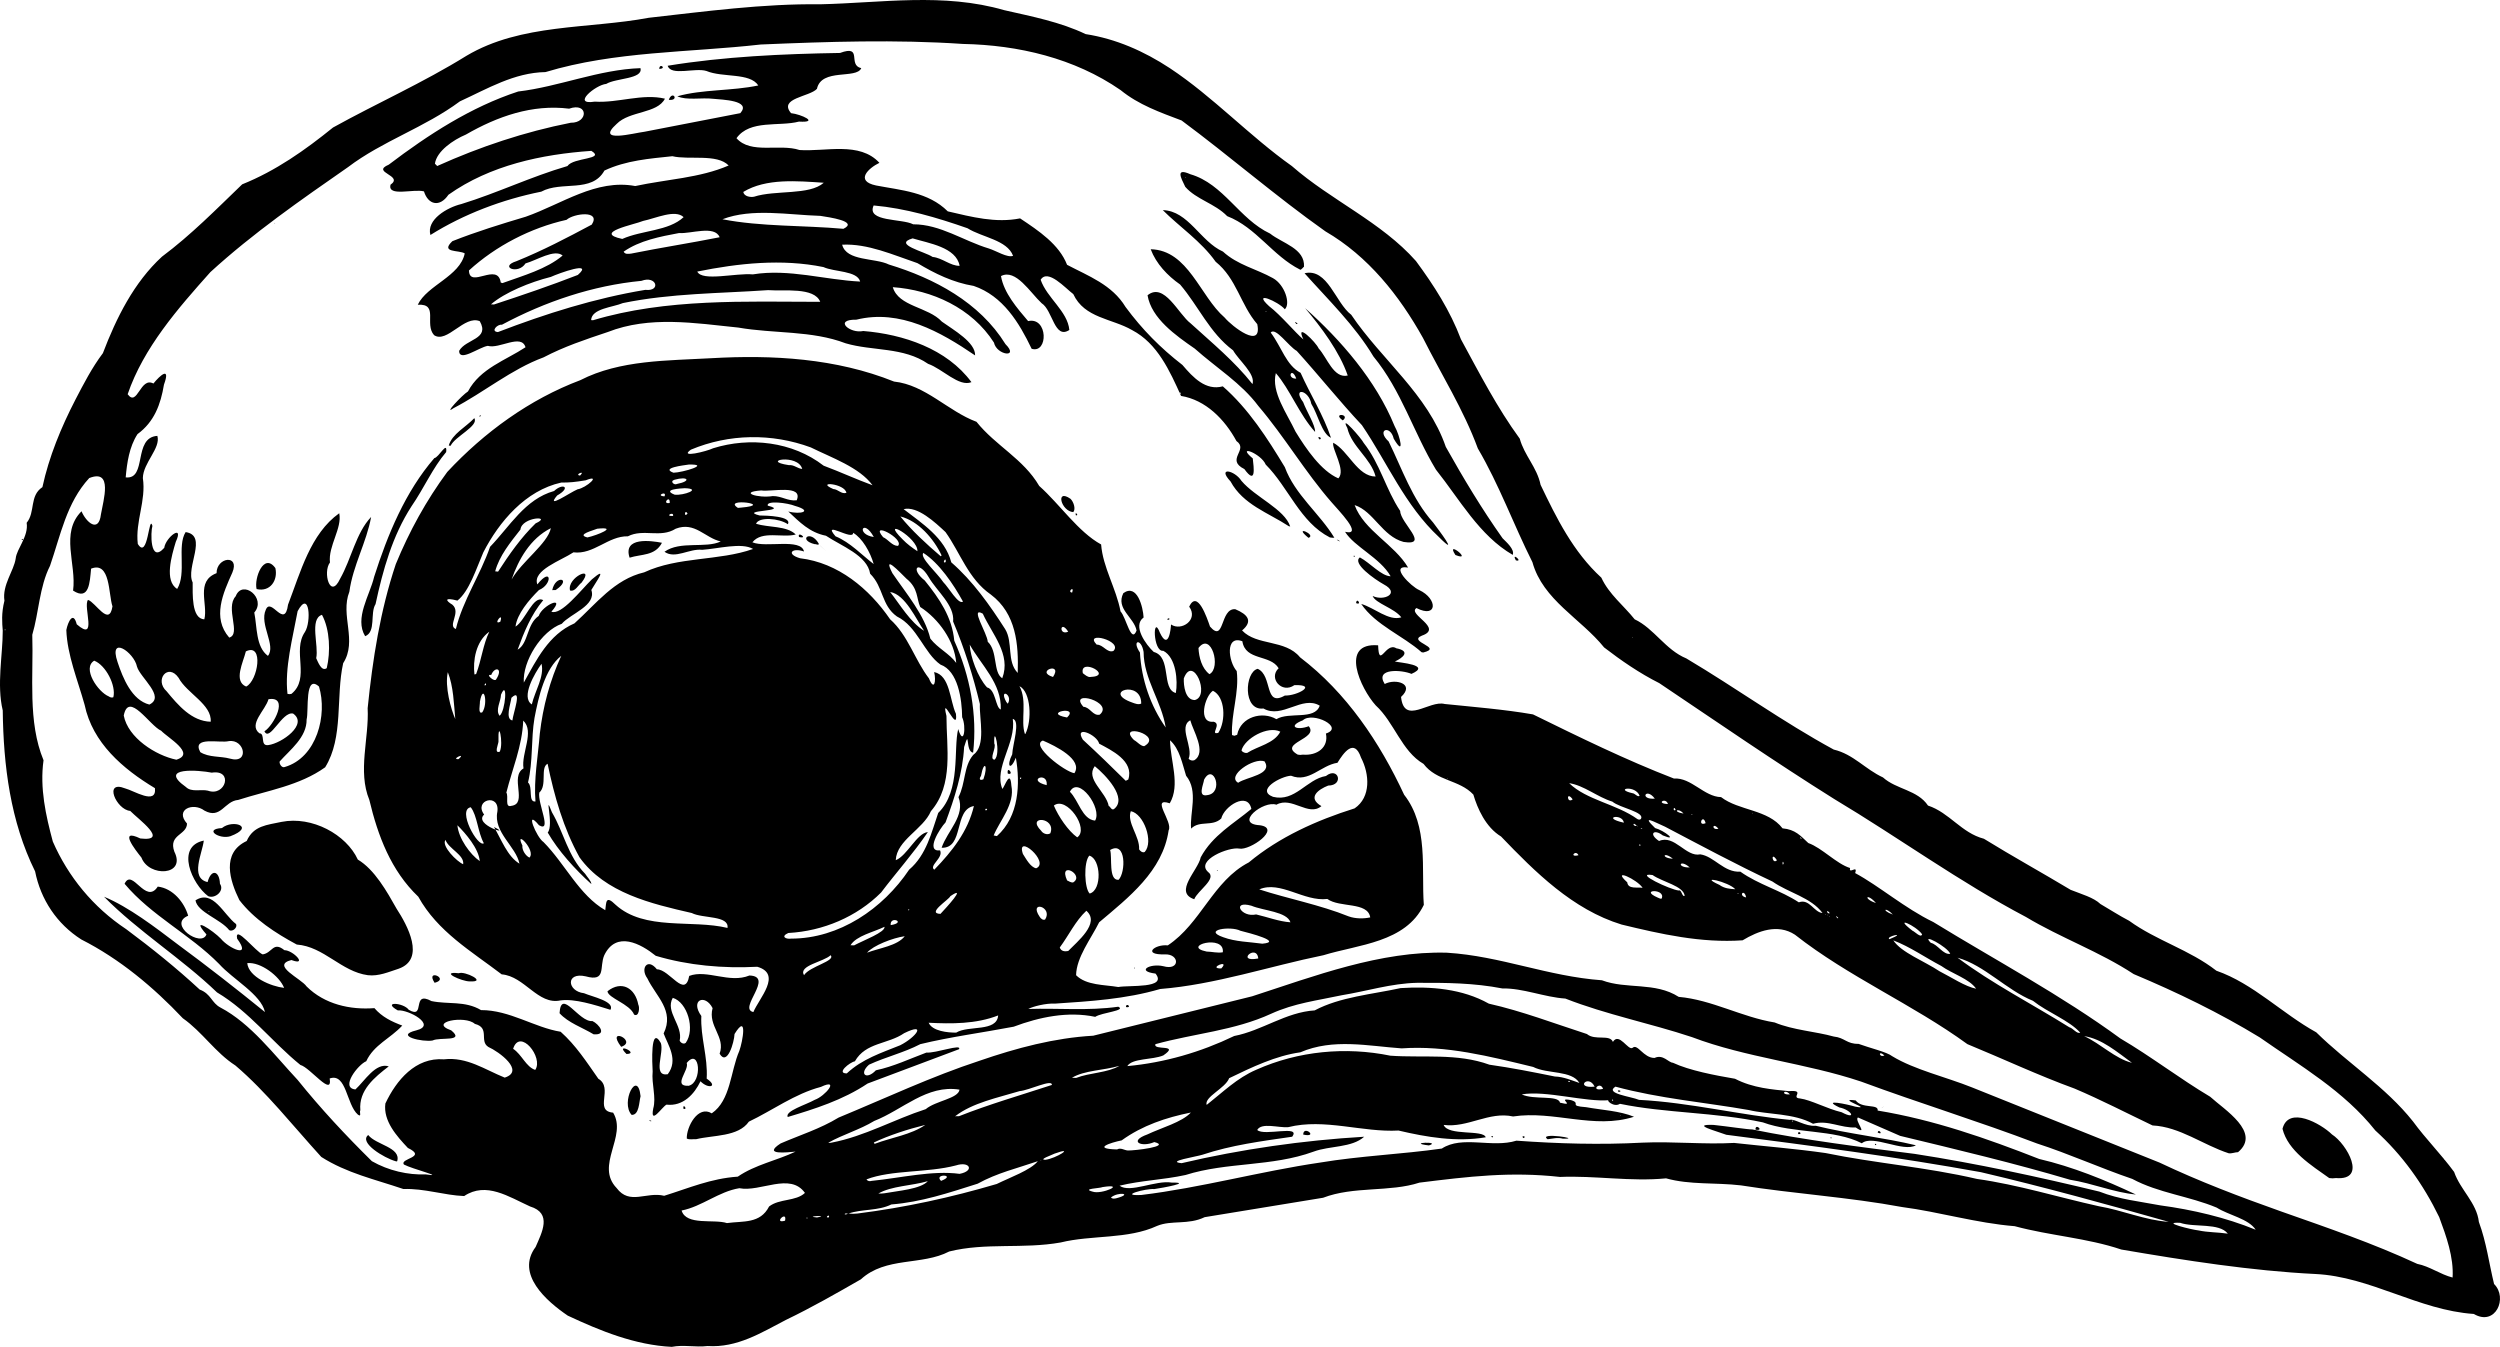 <svg xmlns="http://www.w3.org/2000/svg" width="1421.735" height="765.953"><path fill="currentColor" d="M382.042 765.953c-20.92-1.04-40.546-9.05-59.163-17.76-12.048-8.183-29.8-23.635-18.277-39.04 3.536-8.19 9.578-19.192-3.136-23.04-12.14-5.497-24.996-14.28-37.504-5.92-11.47-.45-22.67-4.437-34.56-4-16.48-5.595-32.11-8.982-46.68-18.24-15.943-17.465-31.422-37.202-48.84-52-11.443-7.354-18.783-19.056-29.92-26.88-16.647-17.63-35.824-33.696-57.726-44.8-13.895-8.85-23.076-22.683-26.274-38.72-14.086-28.49-18.02-60.268-18.4-91.52-3.526-14.767.022-31.517 0-45.44-.332-4.283-.884-9.65.96-16.96-1.346-9.005 5.375-16.975 6.404-24 .53-5.542 7.438-12.617 6.236-20.32 5.055-6.13 1.456-15.326 8.96-20.285 3.74-17.258 10.58-33.89 18.88-49.955 4.58-8.767 9.24-17.894 15.52-26.24 7.604-19.986 17.638-40.207 33.6-54.88 16.528-12.343 30.872-26.935 45.6-41.12 19.184-7.71 35.74-19.428 51.68-32.32 24.7-13.704 51.2-25.463 75.904-40.8 31.05-18.438 69.383-15.167 103.616-21.6 31.826-3.573 65.017-8.087 97.6-7.68 34.862-.773 69.963-6.694 104.64 3.36 15.74 3.595 31.818 6.694 46.24 13.6 17.3 2.687 33.22 9.734 47.875 19.36 24.673 16.34 45.157 38.5 69.405 55.68 22.27 19.487 50.89 31.8 70.56 54.01 10.245 13.868 19.468 28.293 25.6 44.52 10.523 19.34 20.552 38.868 33.44 56.512 2.597 9.532 9.783 16.25 11.84 26.24 9.08 18.934 18.512 38.107 34.56 52.8 4.352 9.45 12.716 15.86 18.944 23.68 11.07 5.203 17.474 17.338 29.376 22.24 28.525 16.955 54.853 36.078 83.84 51.84 11.18 2.647 17.89 11.188 28 15.84 7.63 6.878 19.612 7.054 25.6 16 12.286 4.085 18.998 15.544 31.802 18.88 16.102 9.935 33.246 19.406 49.318 29.047 6.105 2.45 13.05 4.326 16.96 8.073 5.09 2.953 10.68 6.603 16.32 9.527 15.485 11.254 34.3 16.46 49.6 28.393 21.056 7.333 37.336 24.31 56.797 35.04 17.755 17.5 39.438 31.002 55.043 50.713 7.392 10.1 16.046 18.692 23.36 28.683 3.546 10.26 12.856 17.53 14.08 28.445 4.316 11.675 5.76 23.506 8.64 35.29 8 7.907.808 24.29-11.52 17.03-31.352-2.084-58.83-21.236-90.08-22.72-36.5-1.803-73.694-7.655-110.4-13.92-19.463-6.583-40.5-7.83-60.64-13.28-21.444-1.685-43.3-8.19-64-10.88-30.438-5.646-61.378-7.517-91.68-12.32-14.592-1.71-28.97-.2-42.56-4-19.96 1.986-40.528-1.64-60.32-.8-28.182-3.115-51.81-.25-79.933 3.24-16.88 5.525-37.355 1.902-54.787 8.6l-67.36 11.04c-9.388 4.54-18.8 1.556-27.04 4.96-16.715 7.736-37.062 5.057-54.893 9.44-21.426 3.814-42.615-.053-63.347 5.12-15.626 8.144-36.007 2.785-50.24 15.84-14.027 8.04-27.818 15.947-42.56 23.04-14.108 7.306-27.7 15.964-44.64 14.88-6.763.833-13.782-.86-20.32.48zm1012.732-39.43c.713-11.503-3.575-23.484-7.61-34.33-8.996-18.6-20.98-35.415-36.32-49.28-17.93-22.56-42.63-36.74-65.76-52.96-22.855-13.94-46.988-25.626-71.68-36-19.295-12.714-41.552-20.62-61.28-32.48-37.713-19.85-72.32-45.118-108.96-67.04-33.657-21.073-66.457-43.71-99.52-65.92-11.25-5.65-21.765-12.912-31.395-20.32-13.25-16.45-34.805-26.95-40.765-48.48-10.778-21.46-18.86-43.946-31.04-64.675-8.163-22.158-20.654-41.868-31.2-62.845-13.478-24.142-31.162-46.484-55.52-60.64-28.168-19.917-54.43-42.803-81.76-63.04-12.176-4.6-24.392-8.883-34.685-17.28-26.27-18.186-58.246-25.626-89.635-26.24-38.27-2.593-76.69-1.3-115.04.32-41.09 4.643-82.815 3.732-122.387 15.68-17.81.31-32.957 9.452-48.653 16.64-20.13 14.953-44.007 22.504-63.68 37.44-26.635 18.53-54.044 37.538-78.24 59.68-18.5 20.704-38.008 43.015-47.04 69.44 5.543 7.567 7.143-10.167 14.645-6.08 3.77-4.683 9.882-10.05 5.995.64-1.87 11.224-5.505 21.142-15.04 28.125-4.69 7.21-5.994 16.355-6.72 24.607 12.346 1.38 3.998-22.704 18.01-23.61 2.03 6.98-8.1 15.267-8.25 24 1.944 12.863-4.38 24.66-2.88 37.44 5.884 9.597 6.268-17.44 8.32-10.24-1.026 3.145-1.58 21.77 6.72 12.48.814-6.047 11.462-13.973 6.56-3.395-2.372 7.907-6.63 22.208.8 26.755 5.45-8.84-.21-24.398 4.8-32.32 12.896 1.923-.18 20.052 4 28.64.067 6.177-.803 20.717 6.647 20.96 2.187-8.648-5.13-21.63 6.953-26.24-.055-9.166 13.404-10.867 8.96-.32-5.262 11.69-11.62 25.67-1.76 36.96 6.957-1.962-2.458-16.823 3.68-23.52 3.793-9.858 17.658 1.104 10.56 9.28 1.66 8 .774 19.54 7.767 24.64 4.778-5.893-5.01-17.967-1.207-26.24 3.008-7.54 10.703 11.44 12.64-2.88 7.08-18.42 12.72-40.323 29.12-52 1.775 8.458-6.358 18.65-5.28 28-4.226 5.58.14 21.39 5.76 9.28 6.442-11.313 9.01-26.084 17.652-35.163-2.533 14.242-10.372 27.658-12.372 42.523-5.32 13.476 4.7 27.808-3.52 40.64-4.267 19.074.333 42.14-10.24 59.2-14.565 10.448-32.72 13.176-49.44 18.56-7.958.657-9.837 11.192-19.2 6.08-6.463-4.915-17.05-.59-9.92 7.36-.116 6.675-10.74 6.156-7.2 16 6.896 13.822-14.535 14.57-18.72 3.36-3.622-4.538-13.302-16.91-.64-10.88 16.82 1.937-1.13-10.933-5.76-15.68-7.894-.635-15.367-17.75-2.88-12.8 4.92 1.215 18.02 9.776 16.96-.12-18.28-11.016-35.47-25.73-40-47.4-3.925-14.075-9.916-28.4-10.4-42.56.917-4.694 3.946-10.968 5.92-3.243 12.053 10.473 3.438-10.054 6.4-13.877 4.324 1.315 12.07 15.623 13.92 3.68-2.332-6.88-1.087-25.842-12.16-21.44-.73 7.79-1.082 18.45-10.24 12.48 2.06-15.082-7.525-32.772 4.802-45.12 2.56 6.18 9.76 12.65 11.038 1.76 1.36-8 6.98-26.035-6.653-20.64-12.914 14.01-16.35 32.704-22.307 49.92-6.022 11.853-6.414 26.894-10.08 39.2.746 23.5-2.69 49.417 6.4 71.36-2.218 15.856 1.327 31.52 5.28 46.24 8.69 19.88 22.874 37.34 41.76 49.845 14.454 10.744 28.807 22.303 41.76 34.315 6.573 2.5 6.68 7.572 11.84 10.24 17.25 9.095 30.394 26.757 43.84 41.12 13.117 16.312 27.31 31.52 42.24 46.24 9.442 5.4 20.575 7.926 30.656 7.52 11.662 1.78-7.847-3.12-12.416-5.6-2.646-3.562 13.522-4.036 2.24-9.44-6.3-6.684-14.14-15.38-12.8-25.28 6.23-13.22 17.162-26.395 33.28-25.12 13.163-1.506 23.283 5.862 34.595 10.4 11.734-3.777-3.307-14.788-9.315-17.444-5.353-3.36 1.145-10.867-7.68-13.116-5.47-5.088-26.833-.994-13.44 3.68 8.104 6.71-6.505 3.686-10.56 5.76-5.406 1.08-22.163-2.616-9.28-5.76 11.97-2.98-4.6-11.943-10.56-11.36-9.25-5.235 3.246-4.508 6.275-.32 9.83 5.738 1.232-11.274 12.925-4.96 9.343 1.964 19.068-.293 28.16 5.12 16.296-.044 30.277 9.867 45.28 12.32 8.618 7.648 14.81 17.265 21.44 26.72 8.84 5.247-2.8 18.338 8.404 19.276 8.17 13.446-10.42 30.017 1.996 42.886 7.373 9.915 16.945 1.9 27.04 4.398 14.115-4.39 26.488-9.834 41.856-10.88 9.965-6.852 22.244-9.168 32.864-14.24-4.512.37-19.18 2.243-8.515-4.64 10.97-4.752 22.54-8.345 32.995-14.72 26.516-10.956 52.898-23.394 80.16-32.32 21.145-7.27 42.577-12.986 64.64-14.24l90.333-22.4c35.567-11.554 73.08-25.87 110.787-24.8 30.606 1.9 57.32 13.444 88.16 15.68 14.076 5.288 30.182.814 43.68 9.44 18.9 1.668 35.752 11.496 54.56 14.56 10.54 4.38 23.4 5.124 33.6 8 6.298.64 7.34 4.282 14.08 4.16 5.942 2.22 16.268 4.666 19.2 7.04 12.662 7.7 30.475 11.753 45.44 17.76l106.56 42.72c22.53 10.7 45.767 19.5 69.28 27.84 26.04 9.175 52.204 18.1 77.28 29.76 7.114 1.407 13.172 6.035 20.09 7.77zm-70.17-56.57c-10.008-7.136-23.47-15.455-26.56-28 3.336-13.283 21.833-2.995 28.148 3.2 8.444 5.406 20.316 26.315 2.252 24.8l-1.92.16zm-1099.68-9.6c-6.27-1.737-21.055-10.527-15.52-14.88 4.343 5.622 18.764 7 16.48 14.88l-.48.16-.48-.16zm1042.56-4.48c-14.562-4.716-27.824-15.082-43.36-15.84-14.8-7.06-29.227-14.56-44.32-20.96-20.613-7.5-41.112-17.128-60.96-25.28-31.248-22.73-67.57-38.245-98.08-62.24-9.83-6.415-20.914-2.11-29.76 3.2-23.635 1.65-46.512-3.567-68.8-8.96-27.847-8.525-49.237-29.957-68.57-50.08-8.792-5.33-13.422-16.004-15.75-23.84-7.93-8.516-20.894-7.58-28.32-17.44-12.457-7.204-16.635-23.623-27.2-33.28-8.598-9.52-20.818-35.91 1.367-34.167.483 13.816 4.32-2.168 10.313 1.687 8.37 1.596 3.835 5.425-.8 7.52 2.487.67 21.188 1.896 9.453 7.04-5.38-2.335-21.063-3.458-15.213 5.76 6.026-3.26 17.47-.186 9.28 7.36 1.747 16.282 16.078 1.672 24.8 4 16.06 1.66 33.82 3.054 50.24 5.92 26.424 12.967 52.683 25.86 80.16 36.48 9.78-.717 17.175 10.383 26.807 10.56 10.125 7.79 26.694 6.958 34.953 17.76 7.278.654 10.144 4.148 14.654 8.36 7.724 2.703 16.06 11.856 23.747 14.2-.897 3.882 4.607-2.13 2.884 2.88 13.66 7.347 28.333 20.066 44.44 27.84 35.554 21.795 72.832 41.647 106.435 66.24 17.3 10.14 33.775 22.866 51.04 33.124 7.95 7.294 29.235 20.265 15.84 31.516-1.75.03-3.59.887-5.28.64zm-55.04-51.45c-8.39-6.097-17.134-13.683-27.2-15.177 9.466 4.323 17.678 12.865 27.2 15.177zm-29.44-17.19c-6.385-7.035-18.52-11.44-26.88-18.08-15.143-6.142-27.493-20.205-42.88-24.515 19.705 14.745 42.357 26.297 63.555 39.555 2.12.495 4.35 4.02 6.205 3.04zm-59.2-24.96c-3.95-5.695-13.55-8.444-19.84-12.96-9.124-4.793-17.65-10.846-27.253-14.53 4.52 6.922 17.76 11.848 26.293 17.57 6.455 3.257 14.755 8.798 20.8 9.92zm-14.72-19.84c-1.42-3.938-17.157-12.38-11.04-6.24 3.914.835 7.04 6.93 11.04 6.24zm-34.56-8.32c11.018-4.513-2.777-1.5 0 0zm18.56-2.81c-3.647-5.094-17.004-10.844-5.44-1.99 1.263.422 4.85 4.402 5.44 1.99zm-47.68-9.28c-2.422-2.762-.452 1.086 0 0zm-4.8-.71c-.41-.574-.41.574 0 0zm-.96-.96c-.41-.574-.41.574 0 0zm36.8-.25c-4.19-4.61-6.896-2.5 0 0zm-38.08-.07c-.41-.574-.41.574 0 0zm-1.92-.8c-6.444-8.84-19.386-11.53-28.48-17.92-20.728-9.724-40.88-20.58-61.12-31.2-6.025-2.592-13.947-7.23-5.6.8 5.072 1.325 13.57 8 4.32 4.16-4.93-3.866-8.277-.893-2.08 3.2 8.793-3.85 15.302 9.338 23.43 7.59 7.898 1.097 13.496 10.462 22.81 9.85 10.394 7.383 23.05 10.67 33.245 17.44 6.023-2.282 8.656 5.74 13.476 6.08zm4.16.073c-2.324-2.97-1.748.845 0 0zm26.24-5.764c-5.415-6.122-7.474-2.37 0 0zm-121.92-2.47c2.794-5.792-13.16-5.42-2.24-.64.634.283 1.748.837 2.24.64zm48.09-.71c-1.055-5.393-4.787-.917 0 0zm-34.97-.89c-.498-5.597-12.657-7.894-18.24-11.84-11.22-1.668 10.388 8.523 14.964 8.8 1.417-.794 1.898 3.937 3.276 3.04zm30.72-1.28c-.84-.6-.84.6 0 0zm-1.92-2.484c-3.738-4.255-21.674-8.25-9.024-2.476 2.815 2.05 5.774 2.258 9.024 2.476zm-52.71-.784c-2.93-4.748-18.164-11.73-8.73-3.13.492 4.117 5.927 2.535 8.73 3.13zm26.79-11.61c-5.707-5.127-7.775.18 0 0zm53.44-2.4c-.797-2.78-.898 2.673 0 0zm-3.84-1.685c-3.73-5.716-2.742 2.732 0 0zm-59.2-.875c-5.317-4.412-7.002-.414 0 0zm-53.66-1.998c-1.566-3.464-5.616 1.485 0 0zm35.42-5.614c-.558-1.32-1.993.586 0 0zm91.52-4.07c-2.077-1.3-.245.94 0 0zm-47.36-5.367c-3.386-4.15-4.098 1.082 0 0zm-43.2-.233c-1.265-.594-1.265.594 0 0zm-3.2-1.37c-2.44-2.878-2.6.423 0 0zm.64.09c-.41-.574-.41.574 0 0zm38.49-1.67c-1.52-5.89-4.93 2.192 0 0zm-46.49-.25c-.76-5.58-13.43-3.006 0 0zm9.6-2.067c2.8-3.974-11.872-6.293-16.16-9.933-8.503-2.56-16.093-9.252-24.567-10.487 9.916 9.647 26.916 11.84 38.807 20.407.573.338 1.353.504 1.92.013zm29.44-2.733c-.84-.6-.84.6 0 0zm-5.12-.41c-3.232-3.738-6.57-.93 0 0zm39.36-.23c-.41-.574-.41.574 0 0zm-43.84-1.847c-1.056-2.994-1.877 1.232 0 0zm-4.39-3.34c-1.152-4.082-7.282-.215 0 0zm-54.17-2.65c-3.75-5.17-3.34 2.723 0 0zm46.72-.405c-5.002-6.764-8.973.686 0 0zm-8.64-1.597c-2.414-6.452-14.812-3.958-4.16-1.517 1.475.037 2.966 2.422 4.16 1.517zm-108.96-9.997c-.41-.574-.41.574 0 0zm-432.92 204.874c-.203-6.637 6.41-19.142 14.2-14.314 10.82-7.408 10.614-23.92 15.68-35.52 1.945-5.337 4.85-21.86-2.72-9.6-.166 4.57-4.157 18.547-8.48 11.2 3.5-9.616-6.798-15.624-4-25.92-4.272-8.382-12.97-4.674-6.4 4.48-.58 11.962 3.8 23.342 3.04 35.607 6.772 4.61.942 6.125-3.52 1.513-3.456 7.28-9.937 14.408-19.36 13.28-2.7 1.54-9.34 11.927-7.52 2.24 1.84-6.367-1.03-13.946-.32-21.12-.24-3.924-1.41-26.8 4.64-16.16 2.002 5.476-4.918 19.173 3.927 17.76 6.214-8.15.178-16.513-2.327-23.2 6.34-12.988-4.345-21.028-9.28-31.36-4.153-5.655.108-11.85 5.44-5.12 7.316.06 15.94 16.923 18.4 3.753 10.094-3.844 22.86 4.457 34.24-.233 14.46.506-6.798 18.916 2.24 20.796 3.18-7.775 16.555-21.565 2.24-25.756-19.306 1.01-39.2-.696-57.76-6.24-8.584-6.937-22.494-14.375-29.28-.316-2.92 6.67 1.324 15.306-10.56 11.996-11.553-2.603-10.587 8.498-.96 9.6 4.567 1.983 17.68 4.647 15.04 9.44-9.012-2.833-20.416-6.446-28.395-5.355-12.822 2.823-20.405-13.765-33.456-14.805-17.272-13.173-36.453-24.31-47.43-44.16-15.566-14.83-22.99-34.7-27.84-55.04-6.758-16.402-.068-35.112-.96-52.16 2.84-27.927 7.153-55.506 16-81.92 7.63-18.57 17.28-36.18 29.28-52.44 21.027-22.58 46.883-41.35 75.68-52.2 22.607-11.59 49.698-11.058 74.4-12.48 34.922-2.025 71.063.055 104 13.28 17.836 1.9 30.697 16.858 46.88 22.88 10.968 13.703 26.614 20.982 35.68 36.48 11.758 10.482 22.153 26.143 35.2 33.28 1.002 13.043 8.572 24.95 11.04 38.08 3.222 3.344 6.022 18.705 9.12 10.88-1.38-7.474-12.013-12.384-7.52-21.28 7.92-5.643 11.217 8.105 11.52 13.845-6.54 4.716 1.417 15.598 5.76 19.595 10.37 2.795 4.173 21.144 12.57 23.36 1.2-6.848.215-20.18-7.13-24-5.984.845-6.138-21.39-1.92-10.275 4.932 10.383 6.214-2.306 6.316-4.697 5.858 3.996 15.754-2.652 10.324-10.148 4.692-9.9 10.098 6.323 11.84 11.318 8.378 9.694 5.59-10.464 14.333-9.878 7.308 3.038 10.182 6.87 3.907 12.09 8.312 8.855 24.547 4.986 32.96 15.27 26.455 20.142 45.392 48.464 59.2 78.166 14.015 17.955 9.718 42.117 11.2 62.634-10.447 21.514-37.107 22.485-57.12 28.64-30.554 6.235-61.593 16.736-92.8 19.2-19.68 5.79-40.078 6.993-59.853 8.32-4.9-.32-12.57 1.584-15.187 3.04 17.163-.553 33.996 1.165 51.2-1.28 4.813 2.248-9.42 3.27-13.12 5.76-15.544-3.278-31.734.11-46.365 5.6-17.884 3.412-35.85 5.74-53.09 9.92-9.637 4.98-19.498 7.193-29.184 11.68-5.834 5.14-1.607 9.016 3.904 3.2 9.887-2.087 19.56-6.665 28.736-10.08 5.36.455 20.347-5.2 18.56-1.92l-52 19.52c-14.04 9.417-30.312 14.52-45.44 19.04-1.663-3.44 10.388-6.93 15.36-9.76 5.98-2.077 14.528-12.55 3.52-7.36-14.785 3.873-27.622 13.417-40.96 19.755-6.046 8.7-20.17 7.582-30.08 10.005-1.59-.192-3.72.445-5.24-.407zm1.08-29.994c7.965-1.852 6.424-22.173-1.12-12.96 1.6 4.006-8.342 13.438 1.12 12.96zm89.92-7.04c8.89-8.263 19.526-11.614 30.365-16 9.175-4.628 15.252-13.234 2.275-6.88-9.287 6.4-21.914 5.193-28.035 16-2.876.504-10.868 6.917-4.605 6.88zM389.97 593.08c5.55-7.712.888-23.17-7.373-25.613-4.48 7.954 5.916 15.686 3.925 24.364.55 1.196 2.222 2.22 3.447 1.248zm153.833-5.847c6.915-4.282 23.12-.177 23.84-9.76-12.605 4.965-26.772 4.8-39.52 4.16 2.037 4.785 10.945 5.688 15.68 5.6zm92.16-25.92c6.16-1.162 28.115 1.014 21.174-7.64-11.263-1.396-3.113-5.957 4.426-4.2 9.652 2.727 9.296-7.04.96-6.72-13.168.374-5.915-5.905 1.6-5.12 18.806-12.425 25.692-36.67 46.08-47.194 17.366-14.438 38.49-23.902 60.16-30.726 9.4-6.394 8.493-19.552 3.64-28.854-3.882-11.434-10.016-2.573-13.4 2.934-9.546 1.468-16.204 11.515-26.4 7.36-5.592.218-20.312 8.16-10.24 12 12.545 3.098 19.094-10 30.08-11.84 7.13-5.623 10.435 5.39 1.28 5.44-5.633 2.205-12.062 6.883-3.84 11.678-7.333 6.225-16.866-5.766-25.6-.798-7.238-2.63-24.353 10.874-9.403 11.68 12.516 1.73-5.68 14.497-11.717 13.28-5.764-1.13-25.042 6.63-17.76 13.28 5.425 3.784-6.007 10.645-7.84 15.52-11.922-3.982 2.23-16.495 3.68-23.84 6.78-12.564 18.62-19.05 28.8-27.52-2.064-10.104-15.39-1.62-17.122 5.44-5.124 4.855-12.28.855-17.132 5.76-.925-8.815 4.314-21.286-2.867-30.08-2.183-6.917-3.643-15.238-9.12-20.16.113 11.666 5.98 25.326-.16 35.84-11.204-3.782 1.965 10.52-.64 15.36-3.35 23.22-22.788 38.176-39.52 52.32-4.78 9.597-12.893 19.84-13.12 30.08 5.796 5.853 16.17 5.367 24 6.72zm8.96-10.72c.302-1.122.78.747 0 0zm47.04-55.52c.84-.6.84.6 0 0zm-234.72 59.52c3.177-5.054 18.226-8.087 15.107-11.36-3.815 3.732-18.517 5.848-15.107 11.36zm237.28-3.84c5.402-5.685-8.268.135 0 0zm21.047-5.673c-.886-8.713-13.283 2.487 0 0zm-222.487-3.287c7.003-2.674 17.228-3.906 21.44-9.37-6.633.916-17.994 5.255-21.44 9.37zm202.327-.233c1.254-10.597-24.1-3.46-9.207-.407 3.07.053 6.222.968 9.207.407zm-87.927-.727c4.944-5.183 18.462-15.848 10.317-22.88-6.232 5.815-10.005 13.996-15.117 20.884.72 2.227 2.984 2.39 4.8 1.996zm-121.76-3.2c5.42-2.908 17.884-7.542 17.28-10.56-6.298 3.087-15.922 5.02-19.32 10.48l2.04.08zm232.16-.96c12.002-1.07-7.29-6.056-12.48-7.36-5.558-2.845-21.725-.483-9.76 3.68 7.024 2.625 14.935 2.65 22.24 3.68zm-268-2.88c27.44.004 52.237-17.01 67.123-39.2 9.98-8.475 12.78-21.49 16.557-32.29 13.044-12.643 8.5-36.26 11.36-47.71 3.157 10.452 4.755-1.373 2.24-6.72-.09-10.18-2.34-26.352-12.32-29.92-9.308-6.47-13.177-21.73-24.757-27.36-8.945-6.348-7.545-16.684-15.243-24.32-1.623-10.46-16.393-15.75-25.12-21.6-9.28-1.8-14.986-7.77-21.44-13.795 7.16 1.91 14.185-.223 3.84-3.165-4.116-1.72-16.457-3.284-15.52-.16 13.47 3.46-17.293 2.38-4.64 5.6 3.724.03 18.638.38 16.073 4.96-4.91-3.396-16.543-4.365-18.078-.235 6.983 2.2 17.475 1.032 22.577 6.086-7.37 2.1-19.214-2.462-24.656 4.44 7.742 3.282 27.614-2.532 29.364 5.23-7.014-2.426-10.324 1.533-2.24 3.84 21.587 2.57 39.256 17.283 51.2 34.71 10.118 8.958 14.056 23.166 22.08 33.61 3 7.46 4.22 1.66 2.955-3.605 9.136 1.937 8.83 16.047 12.405 23.765 1.362 12.08-8.846-12.77-5.4 1.213-.008 17.94 4.194 39.078-8.84 54.147-4.483 10.44-19.454 16.392-20 27.875 6.51-2.55 12.047-15.464 18.277-15.996-8.16 11.97-18.103 23.132-26.597 34.36-13.8 13.833-32.955 21.95-52.8 23.04-4.43 1.976-1.443 3.62 1.6 3.2zm20.16-220.16c-6.58-6.143-3.133-2.74 0 0zm-6.72-4.16c-9.755-2.388-2.582-8.597 2.24-.41.5 1.43-1.82.163-2.24.41zm-8.92-4.084c-1.298-3.663 5.72 1.293 0 0zm-40.68 222.324c1.05-7.202-14.2-5.28-20.32-8.48-22.974-5.277-49.2-11.343-63.84-31.68-9.156-16.53-14.315-34.75-18.15-53.21-4.33 2.2-.056 12.32-4.73 16.41-1.097 5.908 7.505 22.962-.16 18.56-8.375-10.065-1.424 7 2.56 9.56 12.298 12.44 20.252 30.177 35.125 38.76.613-4.358.087-8.828 5.835-3.13 16.458 14.99 43.512 8.313 63.68 13.21zm-77.44-24.96c-9.242-8.317-18.83-18.917-24.8-29.28 3.722-4.412-2.403-23.992 2.4-11.52 6.71 11.373 9.1 25.076 18.88 34.97 1.1 1.764 3.588 4.218 3.52 5.83zm170.24 23.36c9.39-1.483-.558-5.66 0 0zm227.36-1.6c-2.106-6.13-15.32-6.53-22.24-9.44-11.47-3.192-5.868 6.906 2.72 4.96 6.53 1.493 12.87 4.014 19.52 4.48zm-139.52-1.6c4.687-7.365-9.693-11.136-3.04-1.44.587.95 1.843 2.005 3.04 1.44zm184.887-1.193c-1.436-9.046-17.386-5.348-24.407-10.487-13.315 1.632-26.736-10.607-38.72-5.44 16.057 5.244 34.523 8.75 50.88 15.36 3.82 1.374 8.552 1.382 12.247.567zm-244.407-2.007c2.984-3.175 15.52-16.766 5.637-10.08-.935 2.164-13.7 9.877-5.637 10.08zm-17.76-2.24c-.3-1.634-.897 1.18 0 0zm102.627-9.32c7.137-1.96 6.41-19.775-.227-21.56-3.325 3.63-2.786 18.805.227 21.56zm-9.347-6.36c6.673-4.246-8.695-12.64-3.52-1.12 1.043.478 2.355 1.442 3.52 1.12zm25.76-1.44c4.167-4.237 4.342-22.417-4.8-16.96 1.32 4.16-1.085 17.363 4.8 16.96zm-104.8-5.76c10.14-10.507 19.1-21.68 22.53-36.213-11.656 2.06-5.417 24.182-18.37 23.733 3.366-9.813 13.63-18.15 9.6-28.8 4.1-7.88 2.817-17.497 8.393-24 7.453-5.342 3.406-20.308 3.767-28.96-3.683-15.466-8.843-31.856-15.2-46.88.885-9.373-9.286-17.196-13.92-25.28-5.804-9.908-10.817-4.783-2.24 1.918 8.385 10.36 15.58 20.93 16.8 34.242 9.003 20.06 13.17 42.082 10.72 63.68-4.627-.596-1.63-14.605-5.12-3.2-.77 14.755-5.538 29.28-10.56 42.847-3.273 3.422-11.718 16.86-3.11 15.942 2.044 4.218-6.54 8.686-3.29 10.97zm57.92-.8c8.204-3.403-11.666-20.373-7.52-8.16 1.858 2.867 4.245 7.478 7.52 8.16zm-325.835-2.315c.76-5.305-8.222-8.698-10.074-13.845-2.5 3.457 6.6 12.428 10.074 13.845zm32.006-.314c-1.905-9.743-14.958-17.917-12.57-29.53 1.515-10.882-13.74-6.716-7.52 1.6-6.4 5.833 16.67 12.5 5.6 7.077 4.244 7.154 7.546 16.632 14.49 20.854zm-22.564-1.444c-.657-7.272-8.11-15.83-12.727-20.407.65 7.497 7.273 16.65 12.727 20.407zm28.233-2.007c4.025-3.877-8.846-16.813-4-6.88-.338 2.704 2 5.988 4 6.88zm349.92-3.2c5.207-5.86-.572-21.8-7.925-23.2-2.408 6.494 5.177 14.274 4.725 21.685.6 1.046 1.936 2.1 3.2 1.515zm-375.84-4.96c-3.51-6.44-3.72-15.683-7.45-20.48-7.884 1.362 4 22.943 7.45 20.48zm337.44-3.36c7.117-4.716-6.057-23.74-13.28-18.08 2.554 6.134 8.117 14.406 13.28 18.08zm-45.67-.71c12.646-11.248 13.304-29.838 10.79-44.57-3.215 7.817-5.49 4.73-2.08-1.92.187-5.525 4.836-19.143.32-20.16 2.006 13.7-10.875 27.796-5.92 39.84 1.585-1.86 4.462-11.21 5.12-1.92 2.117 10.563-6.545 19.744-10.073 28.36zm6.19-35.53c-.792-5.18 4.127 1.17 0 0zm24.205 33.925c3.54-9.3-14.154-10.37-5.205-1.405.985 1.625 3.567 2.532 5.205 1.405zm25.442-7.198c4.266-6.947-9.46-25.91-14.327-16.407 4.963 4.868 6.93 15.705 14.327 16.407zm-61.367-6.1c-.6-2.033-2.117 1.146 0 0zm72.054-.43c8.132-6.132-4.904-19.617-10.866-24.44-5.502 7.413 6.468 14.617 7.93 22.644.885.22 1.52 2.576 2.934 1.796zm-342.615-1.88c9.46-1.24-1.144-16.596 6.88-21.28-1.4-8.644 6.442-20.97-.16-27.2-.575 14.546-6.31 27.766-9.6 40.96 1.446 2.2-1.144 8.78 2.88 7.52zm13.687-2.473c-1.027-12.596 1.425-25.55 2.473-38.647 1.743-15.223 5.77-30.31 12.2-44.2-9.345 7.31-12.932 23.316-15.24 35.4-2.022 11.878-.782 24.872-3.68 36.64 2.952 2.614-.13 11.407 4.247 10.807zm381.993-3.607c9.843-1.137 3.585-18.84-1.76-8.8-.336 2.744-3.85 9.927 1.76 8.8zm-91.273-5.673c.888-8.178-11.994-2.93 0 0zm108.873-1.367c4.886-3.398 19.866-4.606 15.04-12.16-6.212-2.377-21.83 8.298-15.04 12.16zm-62.476-1.836c3.48-10.555-9.748-16.73-16.558-20.404-1.125-5.078-14.488-10.83-9.286-2.28 8.308 7.64 16.6 15.66 24.404 23.4zm-82.393-.153c2.905-8.005.303-11.206-1.37-1.85-1.114 1.462-.916 2.857 1.37 1.85zm21.44-.32c.393-2.152-1.646.963 0 0zm30.31-3.13c5.07-7.744-10.88-15.554-17.92-18.56-7.39 2.6 12.528 17.812 17.92 18.56zm68.16-7.36c7.333-4.42-.86-17.11-2.24-22.72-6.997 3.576 1.853 15.334-.96 21.85.74.937 2.095 1.25 3.2.87zm-113.6-.32c4.054-3.18-.652-21.286-.12-9.187 1.424 2.364-3.157 8.883.12 9.187zm-304.8-.32c4.89-4.263-4.77.315 0 0zm480.16-2.56c8.138.703 14.79-4.132 13.12-12 10.833-3.544-7.658-12.71-13.12-7.52-8.833 3.413-3.497 5.96 3.36 3.36 6.016 7.286-17.9 9.585-6.24 16.16l1.44.16zm-31.68-.96c6.095-3.946 15.346-5.285 18.88-12.087-7.1-3.62-20.328 3.903-22.08 10.608.447 1.097 2.202 1.674 3.2 1.48zm-425.03-.71c2.354-4.96-1.095-19.83-.73-5.69-.072 1.454-2.638 6.888.73 5.69zm366.47-3.13c11.442-6.392-15.91-13.597-5.787-3.506 1.868.967 3.737 3.437 5.787 3.506zm52.885-6.475c2.082-10.4 14.448-13.546 22.315-8.885 7.32-4.384 21.794.737 24.64-7.68-9.967-6.066-21.42 7.726-32 1.6-11.853 1.54-10.668-20.818-3.277-22.56 8.632 3.832 3.534 22.044 15.437 15.2 6.87.245 18.954-6.334 5.44-5.92-7.275 5.102-14.873-4.1-8.96-9.613-4.8-7.997-18.896-4.094-20.64-15.347-9.872-3.71-8.013 11.545-3.2 16.96 1.535 12.098-3.304 24.48-2.68 36.396l1.365.394 1.56-.545zm-120.405-.565c3.834-7.547 3.13-23.92-3.4-27.107 4.6 8.4.537 19.746 3.08 27.107l.16.16.16-.16zm109.687-.553c4.465-6.867 3.956-20.535-3.064-23.927-4.698 3.17-8.69 18.64.355 17.6 4.978 1.222-2.376 7.76 2.71 6.327zm-29.916-3.036c-2.327-14.84-12.522-27.62-12.57-42.97-1.298-8.025-6.988-6.79-2.08.32.857 15.424 6.018 30.384 14.65 42.65zM291.4 409.72c.353-3.92 6-19.033-.567-12.887-.48 3.686-3.66 12.077.567 12.887zm-32.482-.802c-.8-8.563-1.026-18.578-4.245-26.645-1.857 8.122 1.796 21.118 4.245 26.645zm347.915-.885c7.35-7.064-14.676-2.647 0 0zm-322.72-.96c3.454-2.68 4.676-21.228.8-12-.09 3.888-3.334 8.66-.8 12zm341.28-.64c8.604-7.174-18.188-14.65-9.28-4.48 3.873.188 5.335 5.33 9.28 4.48zm-351.115-1.355c3.527-5.126.662-17.173-1.365-6.005.182 1.303-1.345 7.4 1.365 6.005zm294.886-1.594c.46-14.87-11.02-25.086-17.693-36.89.338 6.806 4.465 18.436 9.847 24.32 5.077 1.264 4.718 11.56 7.846 12.57zm-266.72-2.88c1.718-7.55 7.275-15.9 5.513-23.13-3.852 5.343-11.916 19.056-5.513 23.13zM649 400.12c.21-13.8-22.785-6.796-5.047-.567 1.55.564 3.46 1.35 5.047.567zm-75.767-.087c2.907-5.15-5.38-8.926-.96-.84l.84.99zm106.24-1.92c9.03-2.217-1.034-26.207-6.24-12.32-.176 4.092.75 12.32 6.24 12.32zM276.38 389.55c.318-2.505-1.988 1.17 0 0zm21.503-1.358c7.126-12.832 14.13-27.33 28.8-33.683 12.384-11.146 22.608-24.997 39.68-29.037 19.33-9.022 42.45-6.383 61.92-13.28-6.473-3.873-20.2-.058-28.96.48-7.377-.828-15.358 5.45-21.44 1.117 8.88-6.384 23.397-1.75 32-5.862-9.022-2.02-14.708-11.44-25.6-7.255-8.732 5.52-18.312-.2-27.2 4.32-11.248-.244-19.43 10.53-30.973 9.12-7.1 4.71-23.476 10.185-20.534 18.24 8.31-10.386 8.588.083.91 3.2-5.63 5.553-12.492 13.67-13.317 20.8 5.6-3.44 10.07-18.17 15.753-15.04-6.893 8.25-10.98 18.278-14.56 28.16 6.215-3.535 5.072-14.508 12-19.2 1.985-6.1 15.797-12.198 7.2-2.4 5.675 2.216 16.727-12.263 23.04-18.4 9.493-8.084 2.438 1.242-.32 6.034 3.067 8.917-11.895 13.462-16.8 19.235-11.632 4.103-22.392 21.333-21.6 33.44zm26.28-52.404c-1.87-7.445 14.654-14.92 6.52-4.396-1.804 1.2-3.602 5.327-6.52 4.396zm-10.113-.19c1.868-8.996 11.3-6.552 2.393-.365l-.48.32-1.913.045zm43.993-18.445c-3.933-11.95 12.178-9.693 18.4-8.48-3.928 7.577-11.68 6.336-18.4 8.48zm-75.84 69.12c4.107-6.327-.805-7.55-2.88-2.4-3.656-.808 2.046 4.42 2.88 2.4zm287.767-.553c5.146-13.602-5.737-24.99-11.063-36.727-7.645-4.364 2.58 11.195 2.816 15.966 5.797 5.396 2.914 17.394 8.247 20.762zm28.873-.727c5.865-8.933-10.643-3.29 0 0zm21.12 0c13.895-.55-6.204-11.327-4.16-2.153 1.08.81 2.757 2.36 4.16 2.153zm-349.19-1.67c3.044-8.018 3.98-17.01 7.5-24.09-7.78 5.556-9.39 16.582-8.46 24.32zm417.03.07c6.91-3.54.958-24.47-6.24-14.88.29 5.44 1.93 11.61 6.24 14.88zm-109.03-.71c.51-16.167-.835-33.698-15.3-44.57-12.852-8.92-17.34-23.71-25.76-35.52-5.898-5.487-15.866-14.942-23.84-13.06 10.303 8.002 23.434 16.23 27.113 30.268 12.145 10.507 21.965 24.43 30.647 37.993 4.604 7.6.756 18.3 7.13 24.89zm-34.97-5.69c-.988-12.388-9.904-24.99-20.48-31.807-2.213-4.796-.99-10.602-7.84-16.1-4.185-4.087-13.7-14.284-8-3.133 8.12 11.88 18.295 23.796 21.6 37.243 4.3 5.545 10.777 8.396 14.72 13.797zm89.365-6.795c5.774-5.706-17.185-11.648-9.5-3.605 3.737-.09 5.915 4.92 9.5 3.605zm-25.685-10.965c-4.604-7.177-5.593 2.468 0 0zm-81.92-.48c-4.45-6.283-10.723-20.756-19.36-22.093 5.622 7.105 11.41 17.214 19.36 22.093zm-266.315-1.035c3.935-16.286 13.982-30.873 19.435-46.737 11.193-11.573 19.872-27.124 36.416-31.75 5.052-4.76 9.96-2.108 1.735 2.56-6.853 8.152 7.185-1.65 11.61-3.52 4.97-.753 14.015-8.9 4.64-5.12-6.426 1.038-8.904 1.285-13.92 1.28-20.294 4.5-35.322 22.207-44.32 39.715-4.025 9.296-8.013 22.143-14.72 27.416-7.764-2.06-6.643.08-2.88 2.31 5.16 4.42-2.984 12.016 2.005 13.845zm21.355-4.013c-.986-2.714 1.547-1.353 0 0zm3.925-.147c2.078-6.602-4.71 2.38 0 0zm263.115-11.445c-5.47-10-13.633-21.96-22.56-27.68-2.263 2.58 8.14 11.67 11.36 16.638 3.057 3 8.61 13.002 11.2 11.042zm62.08-5.12c1.47-4.28-3.11-.26 0 0zm-318.79-7.43c5.806-10.287 20.49-20.384 22.344-29.21-11.8 5.907-18.45 17.976-22.344 29.21zm-7.68-4.48c6.284-9.712 13.076-19.436 21.35-27.45 9.998-4.492-7.865-3.78-8.64 3.52-5.73 7.302-12 14.916-14.36 23.756zm213.596-4.324c-1.88-6.756-6.518-14.778-11.695-17.775.26 4.986-18.205-7.616-9.993 2.007 8.395 3.447 15.165 10.843 21.687 15.767zm40.964-1.116c.385-3.784-2.518 1.288 0 0zm-2.33-3.77c-4.49-9.655-13.406-19.707-23.447-22.167 6.147 7.68 14.988 15.882 22.967 22.647l.48-.48zm-13.76-2.4c.45-7.693-21.997-20.243-8.4-6.72 2.43 2.554 5.464 4.783 8.4 6.72zm-11.04-3.04c3.928-3.95-16.5-14.548-8.48-4.96 2.993 1.338 5.18 5.046 8.48 4.96zm-176.64-4.8c5.495-1.19 18.037-6.28 5.6-4.96-1.942.926-12.188 3.33-5.6 4.96zm162.88-.247c-6.052-10.99-10.422-1.5 0 0zm-114.15-11.982c.593-2.93-5.296.354 0 0zm8.23-1.37c-1.7-2.896-2.178 2.804 0 0zm30.4-3.36c19.935-1.75-11.06-5.85-1.76.16zm-40.55-2.63c.336-5.096-4.788.94 0 0zm72.23-1.53c3.886-9.235-14.58-4.686-20.16-5.6-13.113.93-1.897 4.562 6.56 3.2 5.027-.067 8.583 2.988 13.6 2.4zm-75.2-2.24c1.713-3.497-5.54-.31 0 0zm5.76-.96c5.134.6 15.79-3.358 5.76-3.68-2.146.114-13.29.674-5.76 3.68zm97.69-1.03c-.78-5.387-18.004-6.784-7.45-2.17 2.767.12 4.546 3.056 7.45 2.17zm14.876-4.324c-7.503-10.2-23.092-15.572-35.127-21.527-22.12-8.154-46.528-7.798-68.16 1.28-7.097 4.972 8.98 1 12.64-.8 20.825-6.498 45.084-3.835 62.845 9.92 9.214 3.436 18.635 7.783 27.803 11.127zm-111.287-.727c8.57-1.67 6.265-4.574-1.367-2.4-2.926.89.01 3.29 1.367 2.4zm-55.04-4.8c3.48-3.414-3.685-.302 0 0zm53.12-1.6c5.17-.103 21.605-4.955 8.64-4.64-2.698.41-16.158 1.927-8.64 4.64zm73.207-2.153c-2.335-8.866-24.345-4.662-7.607-2.167 2.928-.32 4.926 1.963 7.607 2.167zm-86.327 370.953c-2.294-1.248 2.037.008 0 0zm-10.68-3.606c-6.532-7.09 3.435-26.31 5.08-10.634-.88 3.285-.728 10.81-5.08 10.634zm-155.68-.158c-6.555-5.703-6.478-23.91-16.04-20.556 1.77 10.92-11.12-6.236-16.64-7.68-16.302-13.197-29.033-30.342-47.445-41.28-20.19-19.426-44.806-34.678-64.235-54.4 14.13 5.87 28.955 17.28 42.048 27.2 16.774 12.342 33.142 25.16 49.47 38.4-2.19-10.025-18.172-18.55-26.076-27.36-16.64-16.9-38.552-27.465-53.76-45.6 4.325-9.364 11.95 12.282 18.88 1.6 8.692 1.005 15.134 9.083 17.28 16.565-11.96 4.892 7.597 18.34 10.4 10.635-9.784-11.116 3.9-2.067 8.16 2.4 4.49 5.547 17.83 11.613 9.28 0-1.54-8.368 10.75 7.675 14.56 8.96 5.485-.843 5.925-7.593 12.32-2.4 5.086.03 13.544 9.2 4 5.6-11.9 3.014 5.604 10.53 8.64 15.04 10.226 10.15 24.768 13.385 38.56 12.32 4.3 5.01 9.814 7.673 15.84 9.916-6.776 7.368-16.16 10.905-20.48 20.28-4.585 1.81-15.055 15.215-6.157 16.043 5.326-4.88 11.496-15.456 18.957-13.127-7.963 6.123-17.21 13.56-16.16 24.967-.72.91.953 4.174-1.4 2.476zm-41.96-72.076c-2.53-6.573-13.265-14.866-20.96-14.08.782 7.965 13.7 13.29 20.96 14.08zm227.08 68.72c-.47-3.657 2.855 1 0 0zm-32.36-31.12c-7.21-7.032 7.834-.165 0 0zm-3.04-4.08c-9.088-12.08 9.76-3.3 0 0zm-15.68-7.12c-6.223-3.792-14.5-6.553-19.36-12 .89-14.578 10.953 5.3 18.715 4.48 3.644 1.65 8.673 8.156.645 7.52zm23.04-11.2c-2.454-6.138-14.862-9.392-15.14-13.28 8-6.32 15.756-1.9 17.54 7.68.845 1.327.472 7.155-2.4 5.6zm279.72-4.24c.01-3.067 3.826.527 0 0zm-393.16-13.84c-5.55-8.41 8.957-2.307 0 0zm20-.8c-4.456.09-17.59-5.895-6.24-4.64 3.194-1.464 16.58 5.136 6.24 4.64zm-57.92-3.52c-15.2-2.03-24.98-16.274-40.48-17.44-12.105-6.508-24.34-14.468-32.64-25.28-5.465-11.086-10.357-26.774 4.16-33.6 3.896-8.81 11.594-9.082 19.84-10.88 17.363-3.445 36.814 7.183 43.36 21.44 9.513 5.64 16.5 18.098 22.08 28 6.034 9.242 16.65 28.61 1.12 34.08-5.654 1.828-11.328 4.378-17.44 3.68zm-78.88-25.6c-4.92-6.322-18-10.124-19.2-16.96 9.93-6.506 16.055 8.18 23.04 13.44 1.04 1.937-1.897 4.6-3.84 3.52zm-11.2-10.56c-.84-.6-.84.6 0 0zm-.8-8.8c-9.163-6.814-18.747-28.202-2.473-31.607-.762 7.047-8.048 21.264 2.16 23.607 1.997-7.58 6.722-6.662 7.032.96 2.78 3.976-2.778 8.72-6.72 7.04zm12.64-34.08c-6.33 1.96-15.32-4.03-4.8-4.64 6.113-5.116 19.306-.82 4.8 4.64zm677.44-104.64c-10.537-9.39-26.128-15.374-34.33-27.45 7.404 2.078 15.645 9.904 22.81 7.608-4.14-5.353-14.64-7.863-16.32-12.157 6.426 3.14 15.88-1.497 6.365-6.56-5.34-2.97-18.243-12.042-13.6-15.36 5.788 3.087 12.256 10.67 17.475 10.72-6.007-10.534-20.566-16.687-25.92-25.28 10.97 2.54-4.313-12.78-7.677-16.8-14.968-17.124-26.72-37.233-41.603-54.72-9.673-12.998-23.922-21.737-36.16-32.64-10.8-7.473-24.68-17.177-26.88-30.36 9.46-7.693 17.574 10.78 24.48 15.96 12.154 11.1 24.954 21.56 35.2 34.56 1.824-5.805-7.69-13.322-11.04-19.2-13.34-9.94-19.638-25.128-30.122-37.44-7.195-5.036-13.637-11.835-16.728-20.053 21.396.486 28.034 26.766 42.05 38.858 4.24 5.1 21.545 18.425 18.56 3.755-9.61-11.136-11.692-25.887-23.68-35.52-8.125-11.535-20.75-20.007-30.043-29.333 14.5.327 21.414 17.91 34.203 23.568 8.308 7.644 19.028 9.853 28.48 15.133 6.688 3.74 10.116 14.53 6.72 17.67-3.737-4.46-18.947-10.906-8.96-1.76 6.888 5.302 14.524 14.695 19.52 18.947-4.978-10.518 7.3 1.745 8.64 5.053 4.853 5.21 8.52 17.315 16.567 15.447-4.662-13.606-15.143-27.56-24.247-38.327 20.287 18.07 40.234 41.008 50.88 67.04 3.16 5.544 6.032 18.292-.48 7.2-1.895-8.156-10.183-5.12-2.88 1.6 7.72 15.702 13.248 32.606 25.28 46.08 2.69 3.58 15.598 20.528 3.358 8.32-19.4-18.04-29.368-42.35-43.838-63.675-12.796-13.61-24.662-28.57-37.088-42.245-4.565-2.503-12.005-13.73-14.792-10.44 6.313 8.43 8.707 18.498 17 22.92 5.396 12.116 12.984 24.03 17.28 36.96-5.225-2.306-7.545-13.6-11.2-19.36-1.47-8.068-11.04-9.5-4.64-.96 1.977 5.33 7.008 13.16 6.793 16.96-8.87-9.737-14.398-24.393-22.313-33.44-2.755 10.682 6.342 22.973 11.2 33.28 6.07 9.928 14.56 22.3 24.32 26.56 4.55-4.44-3.875-16.84-2.88-20.25 8.592 4.545 13.74 19.213 24.09 19.223-2.65-10.356-13.582-16.92-16.09-27.604-4.662-8.706 8.357 6.32 9.28 8.437 9.34 11.84 12.592 26.392 20.8 38.755.065 6.802 17.123 20.005 1.92 17.6-12.12-3.22-17.034-17.466-27.84-20.96 5.387 14.554 22.673 22.363 30.4 35.52-11.054-1.712 1.877 10.983 6.324 12.8 10.658 4.997 10.436 16.367-1.56 10.24-5.416 3.527 15.58 11.367 3.11 15.68-8.57 3.53 12.496 6.718.765 9.6l-.96-.16zm-71.27-155.59c-2.66-7.292-5.737.152 0 0zm-17.05-38.17c-.386-1.112-.386 1.112 0 0zm-512.48 184.64c-6.186-10.258 2.643-23.192 5.12-33.76 7.634-23.93 17.734-48.43 34.24-67.52 2.485-.262 7.526-10.247 6.72-3.433-7.61 8.897-12.632 20.583-19.68 30.793-10.9 16.848-16.307 36.335-20.48 55.68-3.24 5.06.412 15.835-5.92 18.24zm456.327-9.235c-.412-1.788 2.752-.45 0 0zm107.233-9.564c.302-3.74 3.537 1.475 0 0zm-625.28-8c-1.538-6.005 4.072-21.097 10.68-11.92 1.545 6.972-3.004 13.735-10.68 11.92zm716.16-16.32c-2.952-5.102 4.493 1.137 0 0zm-34.4-3.05c-6.113-9.27 10.602 4.2 0 0zm-57.96.73c.406-1.225 1.426 1.066 0 0zm90.56-.8c-18.98-10.946-30.28-31.694-43.68-48.48-12.737-21.043-19.65-45.082-35.52-64.32-10.613-17.69-25.743-32.278-39.2-47.36 13.15-3.114 17.55 16.8 26.56 23.616 17.307 25.644 43.502 45.214 53.76 75.104 10.066 17.95 20.432 35.233 32.31 52 2.152 2.198 6.944 6.26 5.77 9.44zm-99.2-8c-3.056-2.118 3.174 1.19 0 0zm-16.96-1.685c-9.483-7.726 4.958-1.738 0 0zm12.16-.235c-16.98-8.695-23.47-28.4-36.48-41.44-2.737-6.474-17.176-11.68-7.36-3.485.558 5.178 2.05 15.47-4.79 6.045-10.936-5.477 2.672-10.914-4.49-15.93-6.697-12.36-17.483-23.37-31.516-25.67-6.392-14.112-13.352-29.853-27.844-37.44-11.47-6.64-27.07-6.73-33.44-20.474-4.412-3.254-14.423-14.663-18.56-8.153 3.586 10.378 15.3 17.836 16.32 28.55-8.485 5.632-9.423-11.172-15.758-15.206-6.46-5.968-14.695-19.84-23.122-15.438 1.644 9.62 9.27 18.35 15.437 25.6 11.355-2.537 11.52 18.67 2.003 15.75-7.078-14.785-16.324-30.082-32.96-35.75-11.662-1.935-21.924-6.915-32-12.96-13.728-4.633-28.247-11.24-42.805-10.485 2.453 9.525 18.673 7.362 26.612 11.285 25.645 7.812 51.482 21.363 66.273 45.28 8.03 8.025-4.996 6.37-6.56-.896-12.556-19.7-35.268-29.94-57.53-31.516 3.295 11.136 20.08 11.122 27.93 19.61 6.713 4.794 19.143 11.785 18.88 19.2-19.644-13.4-42.697-26.492-67.52-20.32-13.24-.18-3.645 8.12 3.907 6.44 22.777 1.844 47.566 10.1 61.533 29.08-7.034 2.938-16.535-7.618-24.64-10.4-14.007-9.662-31.62-7.185-46.88-11.68-19.35-7.393-40.867-5.41-61.12-8.96-24.698-2.542-50.345-6.808-74.24 2.56-12.78 4.268-24.778 8.273-36.48 14.4-18.203 6.702-33.976 19.936-51.2 28.896-6.122 4.372 4.957-7.515 8.244-9.536 6.926-13.124 21.538-17.728 32.716-25.12-2.373-7.94-14.986 1.174-21.44-.8-5.035.78-16.22 9.422-16.32 2.88 3.807-6.9 17.626-6.502 11.763-16.883-8.712-3.734-18.665 12.847-26.003 7.923-5.693-6.386 2.842-18.06-9.28-17.28 5.307-11.154 24.046-16.133 26.72-29.207-3.264-2.03-14.13-.205-7.04-6.953 13.74-5.442 27.803-9.753 41.76-13.92 20.472-7.183 39.936-21.603 62.24-17.44 17.8-3.836 36.774-4.577 53.12-11.68-6.557-6.843-22.725-3.036-32-5.28-12.803 1.36-26.38 2.37-38.642 8.16-7.174 12.97-24.35 5.698-35.918 12-22.07 4.45-44.013 12.716-63.04 24.64-2.403-8.665 9.472-15.666 17.6-17.6 20.502-6.302 39.576-15.558 60.32-21.6 3.397-5.01 21.8-3.665 13.6-8.64-28.198 1.957-57.6 8.17-81.273 24.96-5 7.384-11.578 5.638-13.918-1.92-5.86-1.59-20.752 3.257-19.048-3.767 7.81-5.39-11.422-6.97-.96-11.433 22.46-17.043 46.756-32.817 73.6-41.6 23.28-2.74 45.803-12.488 69.527-13.28 1.655 6.263-14.05 5.6-19.447 8.96-6.142.532-20.03 12.248-6.56 10.08 13.275.86 27.027-4.748 39.927-1.687-4.325 8.566-20.09 6.877-27.418 14.327-12.53 11.288 9.93 5.18 15.824 4.48L421 64.353c6.56-7.307-10.418-7.65-15.287-8.16-6.867-.81-15.198 1.038-20.515-1.44 14.4-4.042 31.007-2.958 46.043-6.153-4.815-7.41-20.23-4.337-29.527-8.247-6.43-2.004-20.14 3.045-22.005-2.965 31.938-5.236 65.564-6.74 98.005-7.275 13.29-4.872 4.088 6.927 12.09 8.64-2.714 6.434-22.617-.165-25.21 11.767-4.154 4.566-22.037 5.25-14.72 13.833 5.776.637 16.424 5.506 4.48 4.8-11.298 2.974-27.863-1.27-35.52 9.44 8.172 9.265 24.496 2.957 35.84 6.72 14.705 1.057 34.182-5.005 45.44 7.287-6.256 3.014-14.054 10.32-1.92 12.873 14.17 2.745 29.66 3.638 40.8 14.72 13.784 3.21 27.254 6.772 41.12 4 10.563 7.01 22.254 14.825 26.72 26.4 12.087 6.38 25.594 11.285 33.28 24.004 9.47 12.803 19.802 23.25 32.32 32.948 6.066 7.122 13.244 14.79 22.97 12.168 14.678 12.815 25.428 29.65 35.27 45.955 5.707 15.608 19.82 26.358 28.16 40.125h-1.28l-1.28-.16zm-84.8-81.69c-.585-2.173-.953.62 0 0zm-125.76-31.11c-.386-1.112-.386 1.112 0 0zm-262.56-4c27.306-10.472 55.194-19.27 83.84-24 9.104 1.003 6.367-8.375-2.24-5.12-27.73 2.665-54.727 11.794-79.36 24.96-2.497-.458-6.66 3.845-2.24 4.16zm54.08-6.72c41.672-12.485 86.7-10.522 129.207-10.473-3.38-8.505-20.725-5.958-29.687-6.647-27.332 1.896-55.2 1.728-82.56 7.36-5.754 2.447-17.733 3.038-18.04 9.68l1.08.08zm-56.32-8.96c15.906-5.224 32.07-10.72 47.68-16.8 9.342-8.24-10.735-.986-15.36 1.12-11.717 2.936-26.19 8.83-34.04 15.6l1.72.08zm4.8-12.16c11.695-4.233 25.156-7.976 34.24-15.68-4.602-3.907-14.74 2.707-21.12 4.48-4.197 6.622-15.32 1.938-5.12-1.28 14.754-5.965 28.81-13.31 42.805-20.8 5.372-8.343-10.347-6.38-14.325-2.72-20.395 4.57-40.204 14.83-55.52 28.8.253 10.667 16.4-4.956 18.08 6.88zm203.444-.876c-1.658-6.25-14.78-5.387-20.884-8.244-23.623-4.826-48.342-2.19-71.765 2.56 2.792 5.813 21.86.706 31.605 1.6 20.546-3.346 41.212 3.17 61.044 4.084zm56.556-8.964c-1.936-10.59-17.61-12.808-26.72-15.6-11.52 3.377 6.852 7.49 11.36 10.56 5.44.48 10.18 5.195 15.36 5.04zm30.4-5.68c-3.393-9.05-17.62-10.457-25.92-15.68-17.334-6.054-35.178-11.35-53.367-12.96-4.34 9.415 16.107 7.37 22.487 10.72 15.388-.052 28.6 9.435 43.04 13.76 4.21 1.325 10.58 5.43 13.76 4.16zm-217.12-1.28c16.75-3.377 33.873-6.016 50.24-9.28-2.775-7.027-16.537-1.815-23.04-2.4-10.642 2-22.48 4.215-31.555 10.598.834 1.684 2.89 1.237 4.355 1.082zm-5.12-8.32c11.213-5.01 26.304-4.4 34.88-12.397-4.792-4.583-15.877.67-23.04 2.157-4.77 2.045-28.968 6.625-11.84 10.24zm125.76-5.76c8.746-4.26-8.212-6.575-13.12-7.36-18.114-.527-38.877-4.536-55.68 1.926 21.94 4.284 46.346 3.4 68.8 5.434zm-50.88-18.24c12.355-3.984 31.428-.658 39.71-7.95-14.905-.97-32.763-2.703-45.79 5.23.47 2.575 4.01 3.108 6.08 2.72zm-179.84-17.6c24.108-10.838 49.522-19.326 75.68-24.48 9.96.175 10.073-11.864-.96-8-20.94-2.623-40.846 4.43-58.685 14.72-7.297 3.072-16.6 9.455-17.635 16.565l1.32 1.344zm484 204.96c-11.782-7.713-25.98-12.248-33.12-25.44-7.89-8.443 2.3-6.474 6.208-.32 7.822 9.26 24.53 16.076 27.712 25.92zm-121.08-6.16c-.9-2.774 2.085.25 0 0zm-1.48-1.84c-6.942-.484-10.345-13.623-1.6-7.587 1.778 1.713 3.128 5.776 1.6 7.587zm-355.16-37.84c1.84-6.64 9.946-10.662 14.52-15.6 2.798 4.358-11.2 10.542-13.44 15.68l-1.08-.08zm495.32-3.44c-2.547-2.373 2.2-1.217 0 0zm13.12-10.88c-6.448-4.49 4.606-3.716 0 0zm-491.04-2.33c1.097-1.982.782.94 0 0zm464.68-52.468c-2.616-2.604 2.156.25 0 0zm2.04-30.96c-15.55-7.794-24.894-23.996-41.44-30.4-6.985-7.227-17.557-9.45-23.84-16.675-2.63-5.368-5.594-10.937 2.88-7.165 18.96 5.494 27.797 25.556 45.376 33.76 6.957 5.562 19.988 8.458 19.264 18.965.103-.583-1.754 2.123-2.24 1.515zm-64.96-52.32c-.41-.574-.41.574 0 0zm-518.24 25.92c.41-.574.41.574 0 0zm224.2-70.16c2.2-5.872 6.237.774 0 0zm-5.44-17.6c.26-3.674 4.482-.016 0 0zm892.052 662.41c-4.888-6.332-19.024-3.377-27.13-6.17-11.676-.514 7.075 4.015 10.4 4.32 5.557 1.193 11.08 1.004 16.73 1.85zm15.84-2.24c-4.052-6.252-15.25-8.21-22.17-12.57-15.664-6.56-33.015-8.265-48-16.32-18.235-6.2-35.965-14.273-54.205-20.16-33.023-12.555-66.774-22.888-100.035-35.2-31.536-10.573-65.223-13.545-96.16-25.28-23.862-7.93-48.438-12.7-72-21.92-12.04-.798-24.096-5.997-35.84-5.76-16.133-3.14-32.086-3.27-48.48-3.2-14.545.277-29.184 4.872-42.72 7.04-14.08 3.035-26.975 4.487-40.32 10.56-20.897 9.602-43.855 11.216-65.76 17.28-1.492 3.865 14.218-.29 4.48 6.4-6.244 2.648-17.597 1.48-20.48 6.08 21.027-1.908 41.794-7.945 60.8-17.12 15.82-3.045 29.41-13.56 45.76-14.56 14.384-7.65 32.535-9.116 48.893-12.68 17.15-1.088 35.092.373 50.147 8.84 18.894 4.264 37.126 11.25 55.776 17.28 4.672 3.934 12.998-.05 14.784 4.48 3.51-5.76 8.703 5.207 11.2 3.36 2.817-2.632 6.167 5.83 12.48 5.76 4.876-2.286 7.995 2.682 10.4 2.72 9.482 4.444 24.038 7.177 35.36 9.12 10.27 5.34 21.373 6.084 30.56 7.04 9.965-.837.752 3.8 6.4 4.16 6.25.834 15.362 5.882 23.68 7.84 8.85 4.68 5.687-1.354-1.28-2.72-10.708-5.108 4.75-1.76 8.96-.48 11.167 2.058-11.793-5.17.32-3.52 3.512 4.885 13.125 1.82 12.48 5.76 31.872 5.252 61.882 15.774 91.84 27.52 19.047 4.454 37.332 11.89 55.04 20.23-12.52-1.16-24.697-6.408-37.44-8.39-31.763-9.418-64.268-17.134-96.64-24.96l-24-10.473c-2.283 1.524 6.397 10.9-1.28 5.673-8.235.5-15.99-4.454-24.245-2.08-10.896-6.06-25.526-5.16-36.574-7.82-24.428-4.306-50.796-6.5-75.82-13.3-6.31 3.94 8.714 5.55 13.44 7.52 28.718 1.46 58.137 8.785 85.76 11.36 2.467-.845 8.938 3.96 14.72 3.36 18.703 4.642 38.954 6.76 56.96 11.11-7.174 4.19-24.645-6.31-30.757-1.137-15.67-8.075-38.647-5.413-56.283-11.892-26.817-5.81-55.438-5.2-81.28-10.56-3.606 2.333-8.52-2.51-6.016-2.08-13.25 1.294-36.305-5.705-49.824-3.27 6.81 3.3 20.794.2 21.76 4.71 9.713 2.427-2.675-3.246 6.32-1.44 6.12 1.886-2.033 3.23 8.56 4 9.015 1.635 19.112 2.082 27.2 5.442-22.763 7.314-45.558-3.69-68.765-.162-13.687-3.013-25.764 6.58-39.487 4.8 2.558 6.454 22.548 2.485 23.93 7.04-16.7 2.808-33.5-.053-49.6-3.84-20.4 1.156-42.102-7.088-62.72-1.92-5.5.472-15.194-2.812-17.635 1.6 3.895 3.724 25.165-3.13 19.875 3.84-17.38 2.526-34.478 4.72-51.04 10.24-3.294 1.075-21.126 3.85-11.84 4.8 33.867-7.96 68.92-12.972 103.84-15.04-7.1 6.38-19.462 5.01-28.8 8.48-23.824 8.696-49.036 5.783-72.8 13.28-12.805 2.79-24.933 3.04-37.53 6.08 5.843 4.465 20.7-3.325 29.69-1.76 11.907-.167-5 2.994-9.92 3.68-4.832-.437-20.823 4.004-7.36 3.36 33.65-4.063 67.7-13.446 101.44-18.4 23.243-3.888 46.554-4.73 69.44-8 11.56-7.61 28.562-.15 42.4-4.48 23.888 1.705 47.593 2.4 71.68 1.12 17.292-.794 34.986 1.125 52.16.16 16.894 1.87 34.802 3.297 52 5.76 28.24 5.827 57.212 7.987 86.08 14.72 23.464 3.3 45.855 10.326 69.28 15.52 13.49 2.274 26.377 8.02 39.783 8.88-34.755-9.84-71.017-19.847-106.823-28.24-47.817-8.668-96.494-15.05-144.8-21.28-4.844-1.892-20.93-6.064-7.2-5.6 6.962.717 20.172 2.713 21.92 2.56 29.074 5.946 62.16 10.083 92.48 13.92 35.275 5.46 70.335 13.054 104.96 21.44 11.47 4.498 23.004 5.602 34.72 7.84 18.295 2.472 37.12 6.882 54.17 13.85zm-470.17-47.93c-13.442-1.604 7.665-2.45 0 0zm253.6-.41c.548-1.555 1.454.973 0 0zm-186.08-3.11c-6.115-4.267 20.8-.034 8.64-.32-2.95-.88-5.853.02-8.64.32zm-13.76-.64c-1.96-1.714 2.366-1.08 0 0zm174.56-.16c.818-1.148.818 1.148 0 0zm-192.92-.56c.88-1.338 1.935.98 0 0zm-106.88-1.287c.078-5.667 9.092 1.933 0 0zm281.44-.313c-.208-2.754 3.155.435 0 0zm45.272-.813c.424-2.76 3.532 1.7 0 0zm-69.472-1.667c-.343-4.007 5.31.97 0 0zm71.56-12.24c3.008-2.205.243-.025 0 0zm-34.12-2.48c1.63-2.17.805-1.172 0 0zm-115.2-6.72c-2.136-1.65 2.96-.696 0 0zm-507.2 74.56c9.23-1.282 18.912.49 23.965-9.44 5.87-4.575 15.192-2.825 20.39-7.718-8.383-11.87-25.417-.313-37.314-2.682-11.755 1.922-21.318 10.438-32.84 12.694 2.672 8.753 18.45 4.722 25.8 7.146zm33.045-1.355c1.4-6.29-7.053 2 0 0zm13.035-1.525c-1.265-.594-1.265.594 0 0zm5.12-.32c8.245-1.407-8.23-.67 0 0zm6.81-.07c.662-2.47-2.962.547 0 0zm10.79-2.01c-2.033-.867-2.824 1.164 0 0zm5.44-.16c27.102-3.432 53.127-9.1 79.2-16.8 7.288-3.615 19.313-7.868 23.36-12.96-11.56 3.986-23.178 6.666-34.24 12.8-16.447 5.198-32.053 10.478-49.053 11.8-7.616 3.75-16.5 2.49-24.387 5.16l2.56.16 2.56-.16zm147.04-8.64c10.172-2.657 1.127-3.9-2.88-.48.647.866 1.97.67 2.88.48zm-131.68-2.88c7.786-1.426 20.556-2.337 24.64-6.88-9.177 2.655-20.74 2.708-28.16 7.04h1.76zm118.24-.96c5.157 1.957 19.715-4.732 5.76-2.56-1.404.742-12.007.877-5.76 2.56zm-125.6-6.08c16.762-1.698 34.523-6.074 50.08-4 8.557-1.62 5.916-7.37-2.08-4.8-16.343 4.307-36.557 2.452-50.88 7.93.57 1.028 1.86 1.225 2.88.87zm39.52 0c9.34-3.63-4.496-4.313 0 0zm56.96-11.52c-.41-.574-.41.574 0 0zm2.4-.48c5.897-.692 17.423-7.913 5.216-3.52-1.533.802-9.454 3.507-5.216 3.52zm795.68-.16c-.41-.574-.41.574 0 0zm-748.8-5.12c3.63.094 24.93-2.326 15.04-4.8-7.334 3.205-14.85-.414-4-4.32 8.043-3.835 19.73-6.95 24.8-12.48-14.085 2.85-27.573 7.328-39.36 15.84-6.332 1.307-17.158 4.772-2.627 5.16 2.142-1.203 4.16.507 6.147.6zm-143.84-3.84c9.534-3.604 20.627-5.128 28.64-10.72-9.807 2.415-20.788 5.974-29.28 10.02l.52.854zm-24.64-.64c18.76-3.58 35.457-13.182 53.536-19.04 5.596-4.75 18.567-6.006 19.197-11.08-18.528-3.028-32.318 11.463-48.502 17.8-8.25 5.007-17.745 7.66-26.15 12.39l.96.09.96-.16zm546.88-12.32c-.444-.836-1.473 1.125 0 0zm-474.4-2.72c17.155-6.785 35.153-11.975 52.8-17.76.28-3.584-12.9 3.064-18.4 3.52-12.396 3.756-26.746 6.6-36.634 14.282l2.234-.042zm376.16-.32c-.41-.574-.41.574 0 0zm-235.36-6.08c9.08-7.138 17.327-15.35 28.195-20 23.946-10.712 50.946-13.196 76.285-8 18.457 1.337 37.954-1.555 56.32 5.12 12.596 1.77 24.46 4.146 37.213 6.72 4.91.108 9.926 2.3 13.987 3.68-4.34-7.335-18.233-4.99-26.304-9.12-24.833-6.018-49.418-12.333-74.816-10.56-19.06-1.33-38.887-5.822-57.6 2.24-13.942 1.94-27.502 8.438-40.48 14.72-2.163 5.78-14.29 10.64-12.8 15.2zm231.2-2.56c-.426-1.65-1.144.97 0 0zm100.48-3.445c-2.983-3.546-5.66.475 0 0zm-106.24-3.115c-1.65-4.87-7.772 1.728 0 0zm-4.8-1.28c-3.566-7.432-11.617 1.272 0 0zm-13.92-2.88c-1.566-1.248-1.23.988 0 0zm-280.96-2.08c8.006-3.07 17.81-2.832 24.64-6.88-9.04 2.663-19.847 2.49-27 6.8l2.36.08zm-307.595-4.555c4.91-7.1-8.802-24.05-12.565-12 4.94 3.233 7.32 10.288 12.565 12zm767.275-8.245c-3.744-3.333-3.072 1.546 0 0zm-953.44-150.56c10.074 3.644 14.73-12.176 2.24-10.24-7.14-1.417-31.105-3.47-14.72 8.165 3.18 3.147 8.562 1.134 12.48 2.075zm43.68-13.44c18.366-5.354 24.39-29.73 19.52-45.76-8.268-7.432-5.738 13.83-7.04 18.685.132 10.2-9.402 17.236-15.36 23.953-.242 1.402 1.295 3.768 2.88 3.122zm-61.6-4.16c11.27-3.45-4.857-12.455-8.64-16.48-6.498-2.822-18.5-22.785-21.28-8.64 2.39 12.63 18.133 22.7 29.92 25.12zm30.4-.64c11.44 3.275 8.442-11.36-.64-9.92-5.008 1.27-21.196-3.013-16.16 6.24 4.92 3.13 11.48 2.214 16.8 3.68zm21.92-7.68c7.718-1.06 22.753-11.812 14.08-17.92-6.267-1.508-13.3 16.413-16.32 10.085 5.283-3.29 14.23-20.215 2.31-18.245-1.738 6.27-11.602 14.305-5.19 19.36 3.647.16.12 7.445 5.12 6.72zm-32.8-13.28c.83-9.775-13.654-16.22-18.244-24.96-5.994-8.682-13.98 1.164-6.792 7.68 6.48 7.82 14.18 17 25.037 17.28zm-34.88-9.76c9.347-4.475-5.234-15.273-7.04-21.6-1.627-8.178-16.313-18.17-11.04-2.56 3.045 9.136 8.076 21.615 18.08 24.16zm-20.48-4.16c1.678-6.605-4.277-18.24-10.88-20.8-7.04 4.22 2.1 17.806 8.285 20.32.723.54 1.72.852 2.595.48zm101.28-1.92c10.908-8.848.25-24.525 7.68-35.2 3.662-5.668 2.675-24.51-4.16-11.84-2.782 15.186-7.466 32.3-5.76 47.04l1.12.16zm-25.76-4.16c6.697-3.204 10.266-25.097-.16-20-1.478 6.152-7.205 16.928.16 20zm45.844-10.476c2.187-9.2 1.842-21.91-2.717-30.324-7.27 2.3-1.708 17.67-3.287 24.653.954 1.968 2.986 7.863 6.004 5.67zm742.796-17.364c-.41-.574-.41.574 0 0zm-925.6-4.48c-.372-1.664-.372 1.664 0 0zm9.28-51.36c1.426-1.066.406 1.225 0 0z"/></svg>